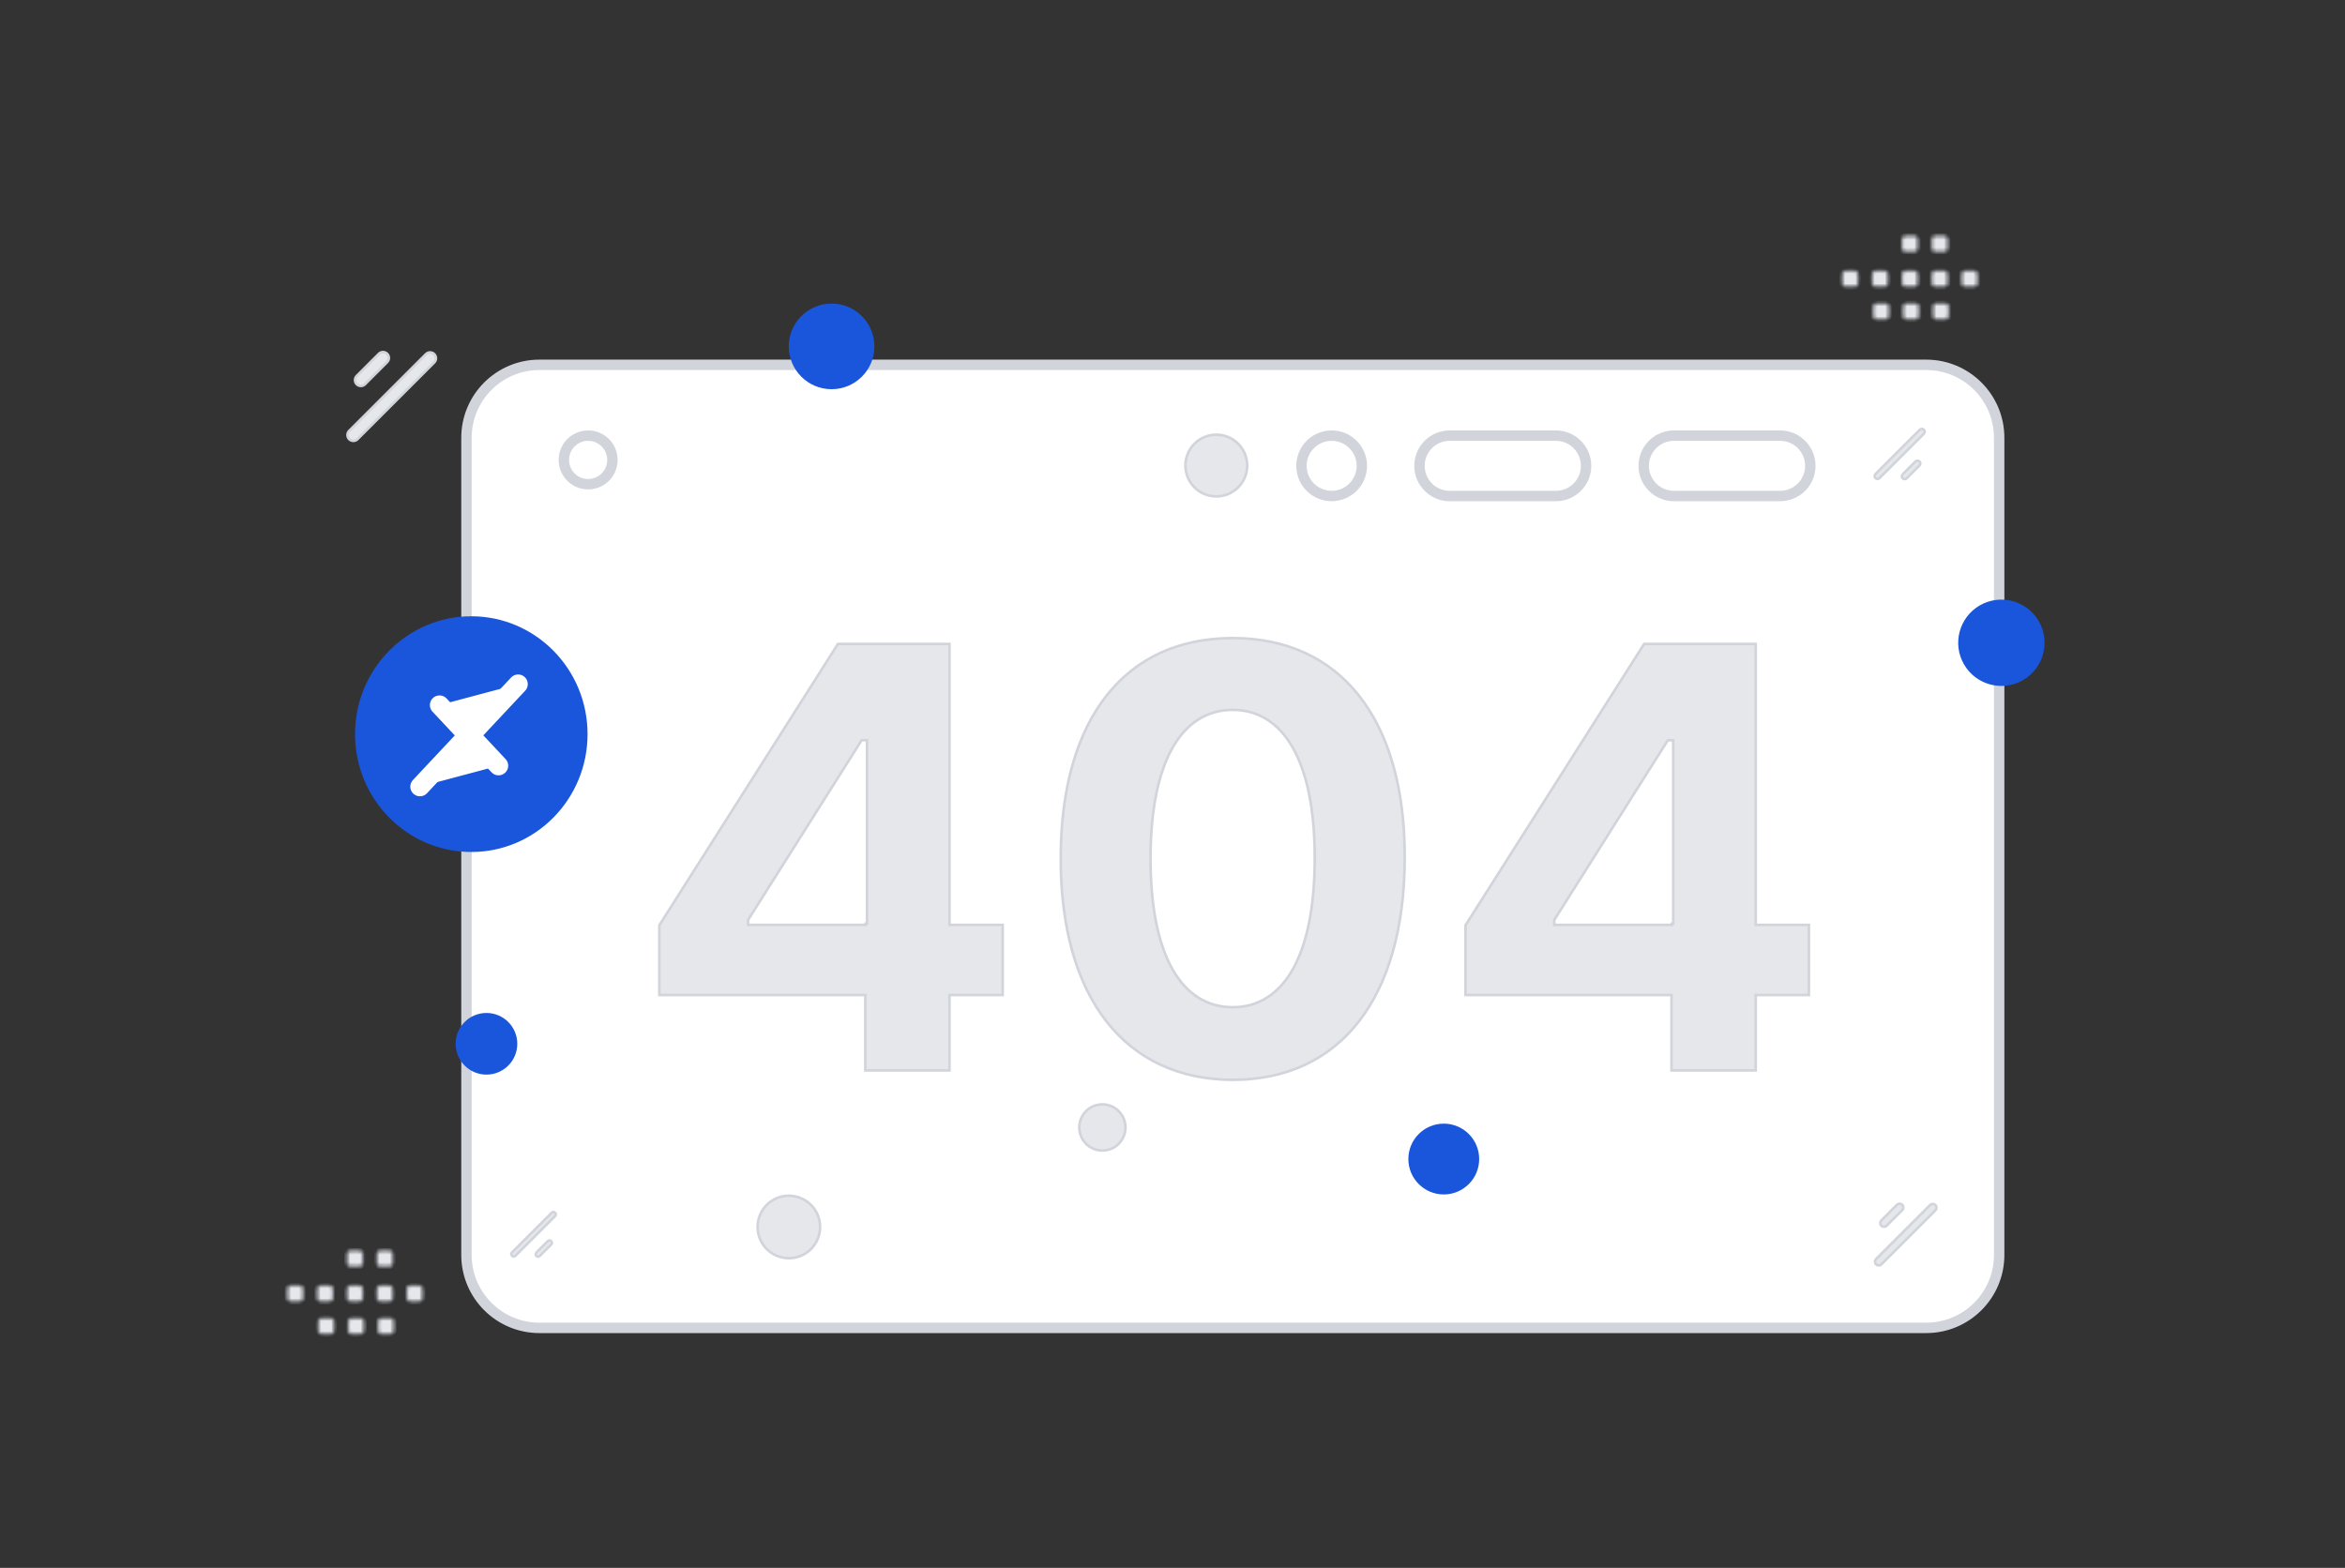 <svg width="640" height="428" viewBox="0 0 640 428" fill="none" xmlns="http://www.w3.org/2000/svg">
<rect x="0" y="0" width="640" height="428" fill="#333333" stroke="none"/>
<path d="M525.702 99.594H147.222C136.226 99.594 127.311 108.508 127.311 119.505V342.571C127.311 353.568 136.226 362.482 147.222 362.482H525.702C536.698 362.482 545.613 353.568 545.613 342.571V119.505C545.613 108.508 536.698 99.594 525.702 99.594Z" fill="white" stroke="#D1D5DB" stroke-width="2.844"/>
<path d="M485.835 118.92H456.846C452.295 118.92 448.605 122.61 448.605 127.161C448.605 131.712 452.295 135.402 456.846 135.402H485.835C490.386 135.402 494.076 131.712 494.076 127.161C494.076 122.61 490.386 118.92 485.835 118.92Z" fill="white" stroke="#D1D5DB" stroke-width="2.844"/>
<path d="M424.636 118.92H395.647C391.096 118.92 387.406 122.61 387.406 127.161C387.406 131.712 391.096 135.402 395.647 135.402H424.636C429.187 135.402 432.877 131.712 432.877 127.161C432.877 122.61 429.187 118.92 424.636 118.92Z" fill="white" stroke="#D1D5DB" stroke-width="2.844"/>
<path d="M371.678 127.161C371.678 122.61 367.988 118.92 363.437 118.92C358.886 118.92 355.197 122.61 355.197 127.161C355.197 131.712 358.886 135.402 363.437 135.402C367.988 135.402 371.678 131.712 371.678 127.161Z" fill="white" stroke="#D1D5DB" stroke-width="2.844"/>
<path d="M236.168 271.968V271.613H235.812H179.949V252.57L228.687 175.785H259.134V252.123V252.478H259.489H273.66V271.613H259.489H259.134V271.968V292.202H236.168V271.968ZM204.173 252.123V252.478H204.528H236.27V252.123H236.625V202.424V202.068H236.27H235.354H235.158L235.054 202.234L204.228 251.018L204.173 251.105V251.208V252.123ZM289.498 234.109V234.108C289.527 214.97 293.991 199.988 302.068 189.798C310.136 179.619 321.838 174.184 336.439 174.184C351.012 174.184 362.743 179.633 370.833 189.82C378.931 200.017 383.41 214.999 383.381 234.107C383.353 253.36 378.902 268.529 370.831 278.877C362.769 289.213 351.067 294.775 336.44 294.775C321.784 294.747 310.039 289.156 301.962 278.812C293.877 268.458 289.441 253.303 289.498 234.109ZM456.196 271.968V271.613H455.841H399.977V252.57L448.715 175.785H479.162V252.123V252.478H479.518H493.689V271.613H479.518H479.162V271.968V292.202H456.196V271.968ZM424.201 252.123V252.478H424.557H456.298V252.123H456.654V202.424V202.068H456.298H455.383H455.187L455.082 202.234L424.256 251.018L424.201 251.105V251.208V252.123ZM314.008 234.107C313.98 247.633 316.142 257.827 320.032 264.652C323.932 271.496 329.575 274.954 336.439 274.954C343.276 274.954 348.905 271.496 352.798 264.652C356.68 257.827 358.842 247.633 358.814 234.107C358.814 220.78 356.637 210.715 352.754 203.969C348.861 197.204 343.246 193.775 336.439 193.775C329.605 193.775 323.99 197.204 320.097 203.969C316.214 210.715 314.037 220.78 314.008 234.107Z" fill="#E5E7EB" stroke="#D1D5DB" stroke-width="0.711"/>
<path d="M167.145 125.551C167.145 121.889 164.176 118.92 160.514 118.92C156.852 118.92 153.884 121.889 153.884 125.551C153.884 129.213 156.852 132.181 160.514 132.181C164.176 132.181 167.145 129.213 167.145 125.551Z" fill="white" stroke="#D1D5DB" stroke-width="2.844"/>
<path d="M132.763 276.517C137.41 276.517 141.178 280.285 141.178 284.932C141.178 289.579 137.41 293.347 132.763 293.347C128.116 293.347 124.348 289.579 124.348 284.932C124.348 280.285 128.116 276.517 132.763 276.517Z" fill="#1A56DB"/>
<path d="M552.11 185.669C546.474 188.923 539.268 186.992 536.014 181.357C532.761 175.721 534.692 168.515 540.327 165.262C545.963 162.008 553.169 163.939 556.422 169.574C559.676 175.21 557.745 182.416 552.11 185.669Z" fill="#1A56DB"/>
<path d="M323.53 127.085C323.53 131.738 327.303 135.511 331.956 135.511C336.61 135.511 340.382 131.738 340.382 127.085C340.382 122.431 336.61 118.659 331.956 118.659C327.303 118.659 323.53 122.431 323.53 127.085Z" fill="#E5E7EB" stroke="#D1D5DB" stroke-width="0.711"/>
<path d="M226.958 106.246C233.413 106.246 238.645 101.014 238.645 94.559C238.645 88.104 233.413 82.872 226.958 82.872C220.504 82.872 215.271 88.104 215.271 94.559C215.271 101.014 220.504 106.246 226.958 106.246Z" fill="#1A56DB"/>
<path d="M394.037 306.731C388.7 306.731 384.373 311.058 384.373 316.394C384.373 321.731 388.7 326.058 394.037 326.058C399.374 326.058 403.7 321.731 403.7 316.394C403.7 311.058 399.374 306.731 394.037 306.731Z" fill="#1A56DB"/>
<path d="M206.77 334.939C206.77 339.648 210.587 343.466 215.296 343.466C220.005 343.466 223.822 339.648 223.822 334.939C223.822 330.231 220.005 326.413 215.296 326.413C210.587 326.413 206.77 330.231 206.77 334.939Z" fill="#E5E7EB" stroke="#D1D5DB" stroke-width="0.711"/>
<path d="M306.318 310.922C308.058 307.908 307.026 304.055 304.012 302.315C300.999 300.575 297.146 301.608 295.406 304.621C293.666 307.635 294.698 311.488 297.712 313.228C300.725 314.967 304.579 313.935 306.318 310.922Z" fill="#E5E7EB" stroke="#D1D5DB" stroke-width="0.711"/>
<path d="M511.848 129.42L523.954 117.313C524.257 117.011 524.746 117.011 525.048 117.313C525.35 117.615 525.35 118.105 525.048 118.407L512.942 130.513C512.64 130.815 512.15 130.815 511.848 130.514C511.546 130.212 511.546 129.722 511.848 129.42Z" fill="#E5E7EB" stroke="#D1D5DB" stroke-width="0.711"/>
<path d="M519.278 129.473L522.77 125.982C523.072 125.68 523.562 125.68 523.864 125.982C524.165 126.283 524.165 126.773 523.863 127.075L520.372 130.567C520.07 130.869 519.58 130.869 519.278 130.567C518.976 130.265 518.976 129.775 519.278 129.473Z" fill="#E5E7EB" stroke="#D1D5DB" stroke-width="0.711"/>
<path d="M139.737 341.882L150.57 331.049C150.826 330.794 151.24 330.794 151.496 331.049L151.496 331.05C151.752 331.305 151.752 331.72 151.496 331.975L140.663 342.808C140.408 343.064 139.993 343.064 139.738 342.808L139.737 342.808C139.482 342.552 139.482 342.138 139.737 341.882Z" fill="#E5E7EB" stroke="#D1D5DB" stroke-width="0.711"/>
<path d="M146.386 341.929L149.51 338.805C149.766 338.549 150.18 338.549 150.435 338.805L150.436 338.805C150.691 339.061 150.691 339.475 150.436 339.73L147.311 342.855C147.056 343.111 146.642 343.111 146.386 342.855L146.386 342.855C146.13 342.599 146.13 342.185 146.386 341.929Z" fill="#E5E7EB" stroke="#D1D5DB" stroke-width="0.711"/>
<path d="M118.51 98.933L97.569 119.875C96.945 120.498 95.933 120.498 95.31 119.875C94.686 119.251 94.686 118.24 95.31 117.616L116.251 96.674C116.875 96.051 117.886 96.051 118.51 96.674C119.134 97.298 119.134 98.309 118.51 98.933Z" fill="#E5E7EB" stroke="#D1D5DB" stroke-width="0.711"/>
<path d="M105.659 98.841L99.619 104.881C98.996 105.505 97.984 105.505 97.361 104.881C96.737 104.257 96.737 103.246 97.361 102.622L103.4 96.583C104.024 95.959 105.035 95.959 105.659 96.583C106.283 97.207 106.283 98.218 105.659 98.841Z" fill="#E5E7EB" stroke="#D1D5DB" stroke-width="0.711"/>
<path d="M528.205 330.397L513.463 345.14C513.065 345.538 512.42 345.538 512.022 345.14C511.624 344.742 511.624 344.096 512.022 343.698L526.764 328.956C527.162 328.558 527.807 328.558 528.205 328.956C528.603 329.354 528.603 329.999 528.205 330.397Z" fill="#E5E7EB" stroke="#D1D5DB" stroke-width="0.711"/>
<path d="M519.158 330.333L514.906 334.585C514.508 334.983 513.863 334.983 513.465 334.585C513.067 334.187 513.067 333.542 513.465 333.144L517.717 328.892C518.115 328.494 518.76 328.494 519.158 328.892C519.556 329.29 519.556 329.935 519.158 330.333Z" fill="#E5E7EB" stroke="#D1D5DB" stroke-width="0.711"/>
<mask id="path-22-inside-1_16_667" fill="white">
<path fill-rule="evenodd" clip-rule="evenodd" d="M503.772 73.894H506.121C506.689 73.894 507.147 74.356 507.147 74.92V77.269C507.147 77.837 506.684 78.294 506.121 78.294H503.772C503.209 78.294 502.746 77.832 502.746 77.269V74.92C502.746 74.785 502.772 74.651 502.824 74.527C502.875 74.402 502.951 74.289 503.046 74.194C503.141 74.099 503.254 74.023 503.379 73.972C503.504 73.92 503.637 73.894 503.772 73.894V73.894ZM511.917 73.894H514.267C514.83 73.894 515.292 74.356 515.292 74.92V77.269C515.292 77.837 514.83 78.294 514.267 78.294H511.917C511.354 78.294 510.892 77.832 510.892 77.269V74.92C510.892 74.356 511.354 73.894 511.917 73.894ZM520.069 73.894H522.418C522.982 73.894 523.445 74.356 523.445 74.92V77.269C523.445 77.837 522.982 78.294 522.418 78.294H520.069C519.506 78.294 519.044 77.832 519.044 77.269V74.92C519.043 74.785 519.07 74.651 519.121 74.527C519.172 74.402 519.248 74.289 519.343 74.194C519.439 74.099 519.552 74.023 519.676 73.972C519.801 73.92 519.934 73.894 520.069 73.894V73.894ZM528.215 73.894H530.565C531.128 73.894 531.59 74.356 531.59 74.92V77.269C531.59 77.837 531.128 78.294 530.565 78.294H528.215C527.943 78.294 527.682 78.186 527.489 77.994C527.296 77.802 527.187 77.541 527.185 77.269V74.92C527.188 74.648 527.298 74.388 527.49 74.196C527.683 74.004 527.944 73.896 528.215 73.894V73.894ZM536.362 73.894H538.711C539.28 73.894 539.742 74.356 539.742 74.92V77.269C539.742 77.837 539.28 78.294 538.711 78.294H536.362C535.799 78.294 535.337 77.832 535.337 77.269V74.92C535.337 74.356 535.799 73.894 536.362 73.894ZM512.216 82.777H514.566C515.13 82.777 515.592 83.24 515.592 83.803V86.157C515.592 86.721 515.13 87.183 514.566 87.183H512.216C511.648 87.183 511.191 86.721 511.191 86.157V83.808C511.19 83.673 511.216 83.539 511.267 83.414C511.318 83.288 511.394 83.175 511.489 83.079C511.584 82.983 511.698 82.907 511.822 82.856C511.947 82.804 512.081 82.777 512.216 82.777V82.777ZM520.363 82.777H522.712C523.275 82.777 523.738 83.24 523.738 83.803V86.157C523.738 86.721 523.275 87.183 522.712 87.183H520.363C519.799 87.183 519.337 86.721 519.337 86.157V83.808C519.336 83.673 519.362 83.539 519.413 83.414C519.465 83.288 519.54 83.175 519.635 83.079C519.731 82.983 519.844 82.907 519.969 82.856C520.094 82.804 520.228 82.777 520.363 82.777V82.777ZM528.509 82.777H530.859C531.427 82.777 531.889 83.24 531.889 83.803V86.157C531.888 86.43 531.778 86.69 531.585 86.882C531.392 87.075 531.131 87.183 530.859 87.183H528.509C527.946 87.183 527.484 86.721 527.484 86.157V83.808C527.484 83.24 527.946 82.777 528.509 82.777ZM520.069 64.351H522.418C522.982 64.351 523.445 64.813 523.445 65.376V67.727C523.445 68.294 522.982 68.752 522.418 68.752H520.069C519.506 68.752 519.044 68.29 519.044 67.727V65.376C519.043 65.242 519.07 65.108 519.121 64.984C519.172 64.859 519.248 64.746 519.343 64.651C519.439 64.555 519.552 64.48 519.676 64.428C519.801 64.377 519.934 64.351 520.069 64.351V64.351ZM528.215 64.351H530.565C531.128 64.351 531.59 64.813 531.59 65.376V67.727C531.59 68.294 531.128 68.752 530.565 68.752H528.215C527.943 68.752 527.682 68.644 527.489 68.452C527.296 68.26 527.187 67.999 527.185 67.727V65.376C527.188 65.105 527.298 64.845 527.49 64.653C527.683 64.461 527.944 64.353 528.215 64.351V64.351ZM79.405 350.9H81.754C82.323 350.9 82.78 351.363 82.78 351.926V354.275C82.78 354.843 82.317 355.301 81.754 355.301H79.405C78.842 355.301 78.379 354.838 78.379 354.275V351.926C78.379 351.791 78.405 351.658 78.457 351.533C78.508 351.408 78.584 351.295 78.679 351.2C78.774 351.105 78.888 351.029 79.012 350.978C79.137 350.926 79.27 350.9 79.405 350.9V350.9ZM87.551 350.9H89.9C90.464 350.9 90.926 351.363 90.926 351.926V354.275C90.926 354.843 90.464 355.301 89.9 355.301H87.551C86.987 355.301 86.525 354.838 86.525 354.275V351.926C86.525 351.363 86.987 350.9 87.551 350.9ZM95.702 350.9H98.052C98.615 350.9 99.078 351.363 99.078 351.926V354.275C99.078 354.843 98.615 355.301 98.052 355.301H95.702C95.139 355.301 94.677 354.838 94.677 354.275V351.926C94.677 351.791 94.703 351.658 94.754 351.533C94.806 351.409 94.881 351.296 94.977 351.2C95.072 351.105 95.185 351.029 95.309 350.978C95.434 350.927 95.567 350.9 95.702 350.9V350.9ZM103.849 350.9H106.198C106.761 350.9 107.223 351.363 107.223 351.926V354.275C107.223 354.843 106.761 355.301 106.198 355.301H103.849C103.576 355.301 103.315 355.193 103.122 355C102.929 354.808 102.82 354.548 102.818 354.275V351.926C102.821 351.654 102.931 351.394 103.124 351.202C103.316 351.01 103.577 350.902 103.849 350.9V350.9ZM111.995 350.9H114.345C114.913 350.9 115.375 351.363 115.375 351.926V354.275C115.375 354.843 114.913 355.301 114.345 355.301H111.995C111.432 355.301 110.97 354.838 110.97 354.275V351.926C110.97 351.363 111.432 350.9 111.995 350.9ZM87.85 359.784H90.2C90.763 359.784 91.225 360.246 91.225 360.809V363.163C91.225 363.727 90.763 364.189 90.2 364.189H87.85C87.282 364.189 86.824 363.727 86.824 363.163V360.814C86.823 360.679 86.849 360.545 86.9 360.42C86.952 360.295 87.027 360.181 87.123 360.085C87.218 359.99 87.331 359.914 87.456 359.862C87.581 359.81 87.715 359.783 87.85 359.784V359.784ZM95.996 359.784H98.345C98.909 359.784 99.371 360.246 99.371 360.809V363.163C99.371 363.727 98.909 364.189 98.345 364.189H95.996C95.433 364.189 94.97 363.727 94.97 363.163V360.814C94.969 360.679 94.995 360.545 95.047 360.42C95.098 360.295 95.173 360.181 95.269 360.085C95.364 359.989 95.477 359.913 95.602 359.862C95.727 359.81 95.861 359.783 95.996 359.784ZM104.142 359.784H106.492C107.06 359.784 107.522 360.246 107.522 360.809V363.163C107.521 363.436 107.411 363.697 107.218 363.889C107.025 364.081 106.764 364.189 106.492 364.189H104.142C103.579 364.189 103.117 363.727 103.117 363.163V360.814C103.117 360.246 103.579 359.784 104.142 359.784ZM95.703 341.357H98.052C98.615 341.357 99.078 341.819 99.078 342.383V344.733C99.078 345.301 98.615 345.758 98.052 345.758H95.703C95.139 345.758 94.677 345.296 94.677 344.733V342.383C94.676 342.249 94.703 342.115 94.754 341.99C94.806 341.866 94.881 341.752 94.977 341.657C95.072 341.562 95.185 341.486 95.31 341.435C95.434 341.383 95.568 341.357 95.703 341.357V341.357ZM103.849 341.357H106.198C106.761 341.357 107.223 341.819 107.223 342.383V344.733C107.223 345.301 106.761 345.758 106.198 345.758H103.849C103.576 345.758 103.315 345.65 103.122 345.458C102.929 345.266 102.82 345.005 102.818 344.733V342.383C102.821 342.111 102.931 341.851 103.123 341.659C103.316 341.467 103.577 341.359 103.849 341.357Z"/>
</mask>
<path fill-rule="evenodd" clip-rule="evenodd" d="M503.772 73.894H506.121C506.689 73.894 507.147 74.356 507.147 74.92V77.269C507.147 77.837 506.684 78.294 506.121 78.294H503.772C503.209 78.294 502.746 77.832 502.746 77.269V74.92C502.746 74.785 502.772 74.651 502.824 74.527C502.875 74.402 502.951 74.289 503.046 74.194C503.141 74.099 503.254 74.023 503.379 73.972C503.504 73.92 503.637 73.894 503.772 73.894V73.894ZM511.917 73.894H514.267C514.83 73.894 515.292 74.356 515.292 74.92V77.269C515.292 77.837 514.83 78.294 514.267 78.294H511.917C511.354 78.294 510.892 77.832 510.892 77.269V74.92C510.892 74.356 511.354 73.894 511.917 73.894ZM520.069 73.894H522.418C522.982 73.894 523.445 74.356 523.445 74.92V77.269C523.445 77.837 522.982 78.294 522.418 78.294H520.069C519.506 78.294 519.044 77.832 519.044 77.269V74.92C519.043 74.785 519.07 74.651 519.121 74.527C519.172 74.402 519.248 74.289 519.343 74.194C519.439 74.099 519.552 74.023 519.676 73.972C519.801 73.92 519.934 73.894 520.069 73.894V73.894ZM528.215 73.894H530.565C531.128 73.894 531.59 74.356 531.59 74.92V77.269C531.59 77.837 531.128 78.294 530.565 78.294H528.215C527.943 78.294 527.682 78.186 527.489 77.994C527.296 77.802 527.187 77.541 527.185 77.269V74.92C527.188 74.648 527.298 74.388 527.49 74.196C527.683 74.004 527.944 73.896 528.215 73.894V73.894ZM536.362 73.894H538.711C539.28 73.894 539.742 74.356 539.742 74.92V77.269C539.742 77.837 539.28 78.294 538.711 78.294H536.362C535.799 78.294 535.337 77.832 535.337 77.269V74.92C535.337 74.356 535.799 73.894 536.362 73.894ZM512.216 82.777H514.566C515.13 82.777 515.592 83.24 515.592 83.803V86.157C515.592 86.721 515.13 87.183 514.566 87.183H512.216C511.648 87.183 511.191 86.721 511.191 86.157V83.808C511.19 83.673 511.216 83.539 511.267 83.414C511.318 83.288 511.394 83.175 511.489 83.079C511.584 82.983 511.698 82.907 511.822 82.856C511.947 82.804 512.081 82.777 512.216 82.777V82.777ZM520.363 82.777H522.712C523.275 82.777 523.738 83.24 523.738 83.803V86.157C523.738 86.721 523.275 87.183 522.712 87.183H520.363C519.799 87.183 519.337 86.721 519.337 86.157V83.808C519.336 83.673 519.362 83.539 519.413 83.414C519.465 83.288 519.54 83.175 519.635 83.079C519.731 82.983 519.844 82.907 519.969 82.856C520.094 82.804 520.228 82.777 520.363 82.777V82.777ZM528.509 82.777H530.859C531.427 82.777 531.889 83.24 531.889 83.803V86.157C531.888 86.43 531.778 86.69 531.585 86.882C531.392 87.075 531.131 87.183 530.859 87.183H528.509C527.946 87.183 527.484 86.721 527.484 86.157V83.808C527.484 83.24 527.946 82.777 528.509 82.777ZM520.069 64.351H522.418C522.982 64.351 523.445 64.813 523.445 65.376V67.727C523.445 68.294 522.982 68.752 522.418 68.752H520.069C519.506 68.752 519.044 68.29 519.044 67.727V65.376C519.043 65.242 519.07 65.108 519.121 64.984C519.172 64.859 519.248 64.746 519.343 64.651C519.439 64.555 519.552 64.48 519.676 64.428C519.801 64.377 519.934 64.351 520.069 64.351V64.351ZM528.215 64.351H530.565C531.128 64.351 531.59 64.813 531.59 65.376V67.727C531.59 68.294 531.128 68.752 530.565 68.752H528.215C527.943 68.752 527.682 68.644 527.489 68.452C527.296 68.26 527.187 67.999 527.185 67.727V65.376C527.188 65.105 527.298 64.845 527.49 64.653C527.683 64.461 527.944 64.353 528.215 64.351V64.351ZM79.405 350.9H81.754C82.323 350.9 82.78 351.363 82.78 351.926V354.275C82.78 354.843 82.317 355.301 81.754 355.301H79.405C78.842 355.301 78.379 354.838 78.379 354.275V351.926C78.379 351.791 78.405 351.658 78.457 351.533C78.508 351.408 78.584 351.295 78.679 351.2C78.774 351.105 78.888 351.029 79.012 350.978C79.137 350.926 79.27 350.9 79.405 350.9V350.9ZM87.551 350.9H89.9C90.464 350.9 90.926 351.363 90.926 351.926V354.275C90.926 354.843 90.464 355.301 89.9 355.301H87.551C86.987 355.301 86.525 354.838 86.525 354.275V351.926C86.525 351.363 86.987 350.9 87.551 350.9ZM95.702 350.9H98.052C98.615 350.9 99.078 351.363 99.078 351.926V354.275C99.078 354.843 98.615 355.301 98.052 355.301H95.702C95.139 355.301 94.677 354.838 94.677 354.275V351.926C94.677 351.791 94.703 351.658 94.754 351.533C94.806 351.409 94.881 351.296 94.977 351.2C95.072 351.105 95.185 351.029 95.309 350.978C95.434 350.927 95.567 350.9 95.702 350.9V350.9ZM103.849 350.9H106.198C106.761 350.9 107.223 351.363 107.223 351.926V354.275C107.223 354.843 106.761 355.301 106.198 355.301H103.849C103.576 355.301 103.315 355.193 103.122 355C102.929 354.808 102.82 354.548 102.818 354.275V351.926C102.821 351.654 102.931 351.394 103.124 351.202C103.316 351.01 103.577 350.902 103.849 350.9V350.9ZM111.995 350.9H114.345C114.913 350.9 115.375 351.363 115.375 351.926V354.275C115.375 354.843 114.913 355.301 114.345 355.301H111.995C111.432 355.301 110.97 354.838 110.97 354.275V351.926C110.97 351.363 111.432 350.9 111.995 350.9ZM87.85 359.784H90.2C90.763 359.784 91.225 360.246 91.225 360.809V363.163C91.225 363.727 90.763 364.189 90.2 364.189H87.85C87.282 364.189 86.824 363.727 86.824 363.163V360.814C86.823 360.679 86.849 360.545 86.9 360.42C86.952 360.295 87.027 360.181 87.123 360.085C87.218 359.99 87.331 359.914 87.456 359.862C87.581 359.81 87.715 359.783 87.85 359.784V359.784ZM95.996 359.784H98.345C98.909 359.784 99.371 360.246 99.371 360.809V363.163C99.371 363.727 98.909 364.189 98.345 364.189H95.996C95.433 364.189 94.97 363.727 94.97 363.163V360.814C94.969 360.679 94.995 360.545 95.047 360.42C95.098 360.295 95.173 360.181 95.269 360.085C95.364 359.989 95.477 359.913 95.602 359.862C95.727 359.81 95.861 359.783 95.996 359.784ZM104.142 359.784H106.492C107.06 359.784 107.522 360.246 107.522 360.809V363.163C107.521 363.436 107.411 363.697 107.218 363.889C107.025 364.081 106.764 364.189 106.492 364.189H104.142C103.579 364.189 103.117 363.727 103.117 363.163V360.814C103.117 360.246 103.579 359.784 104.142 359.784ZM95.703 341.357H98.052C98.615 341.357 99.078 341.819 99.078 342.383V344.733C99.078 345.301 98.615 345.758 98.052 345.758H95.703C95.139 345.758 94.677 345.296 94.677 344.733V342.383C94.676 342.249 94.703 342.115 94.754 341.99C94.806 341.866 94.881 341.752 94.977 341.657C95.072 341.562 95.185 341.486 95.31 341.435C95.434 341.383 95.568 341.357 95.703 341.357V341.357ZM103.849 341.357H106.198C106.761 341.357 107.223 341.819 107.223 342.383V344.733C107.223 345.301 106.761 345.758 106.198 345.758H103.849C103.576 345.758 103.315 345.65 103.122 345.458C102.929 345.266 102.82 345.005 102.818 344.733V342.383C102.821 342.111 102.931 341.851 103.123 341.659C103.316 341.467 103.577 341.359 103.849 341.357Z" fill="#E5E7EB" stroke="#D1D5DB" stroke-width="1.422" mask="url(#path-22-inside-1_16_667)"/>
<path fill-rule="evenodd" clip-rule="evenodd" d="M128.627 232.578C111.105 232.578 96.899 218.171 96.899 200.403C96.899 182.634 111.105 168.229 128.627 168.229C146.149 168.229 160.355 182.634 160.355 200.403C160.355 218.171 146.149 232.578 128.627 232.578Z" fill="#1A56DB"/>
<path d="M141.409 186.75L128.006 201.049L119.959 192.47" fill="white"/>
<path d="M141.409 186.75L128.006 201.049L119.959 192.47" stroke="white" stroke-width="5.266" stroke-linecap="round" stroke-linejoin="round"/>
<path d="M114.615 214.738L128.019 200.439L136.065 209.017" fill="white"/>
<path d="M114.615 214.738L128.019 200.439L136.065 209.017" stroke="white" stroke-width="5.266" stroke-linecap="round" stroke-linejoin="round"/>
</svg>
